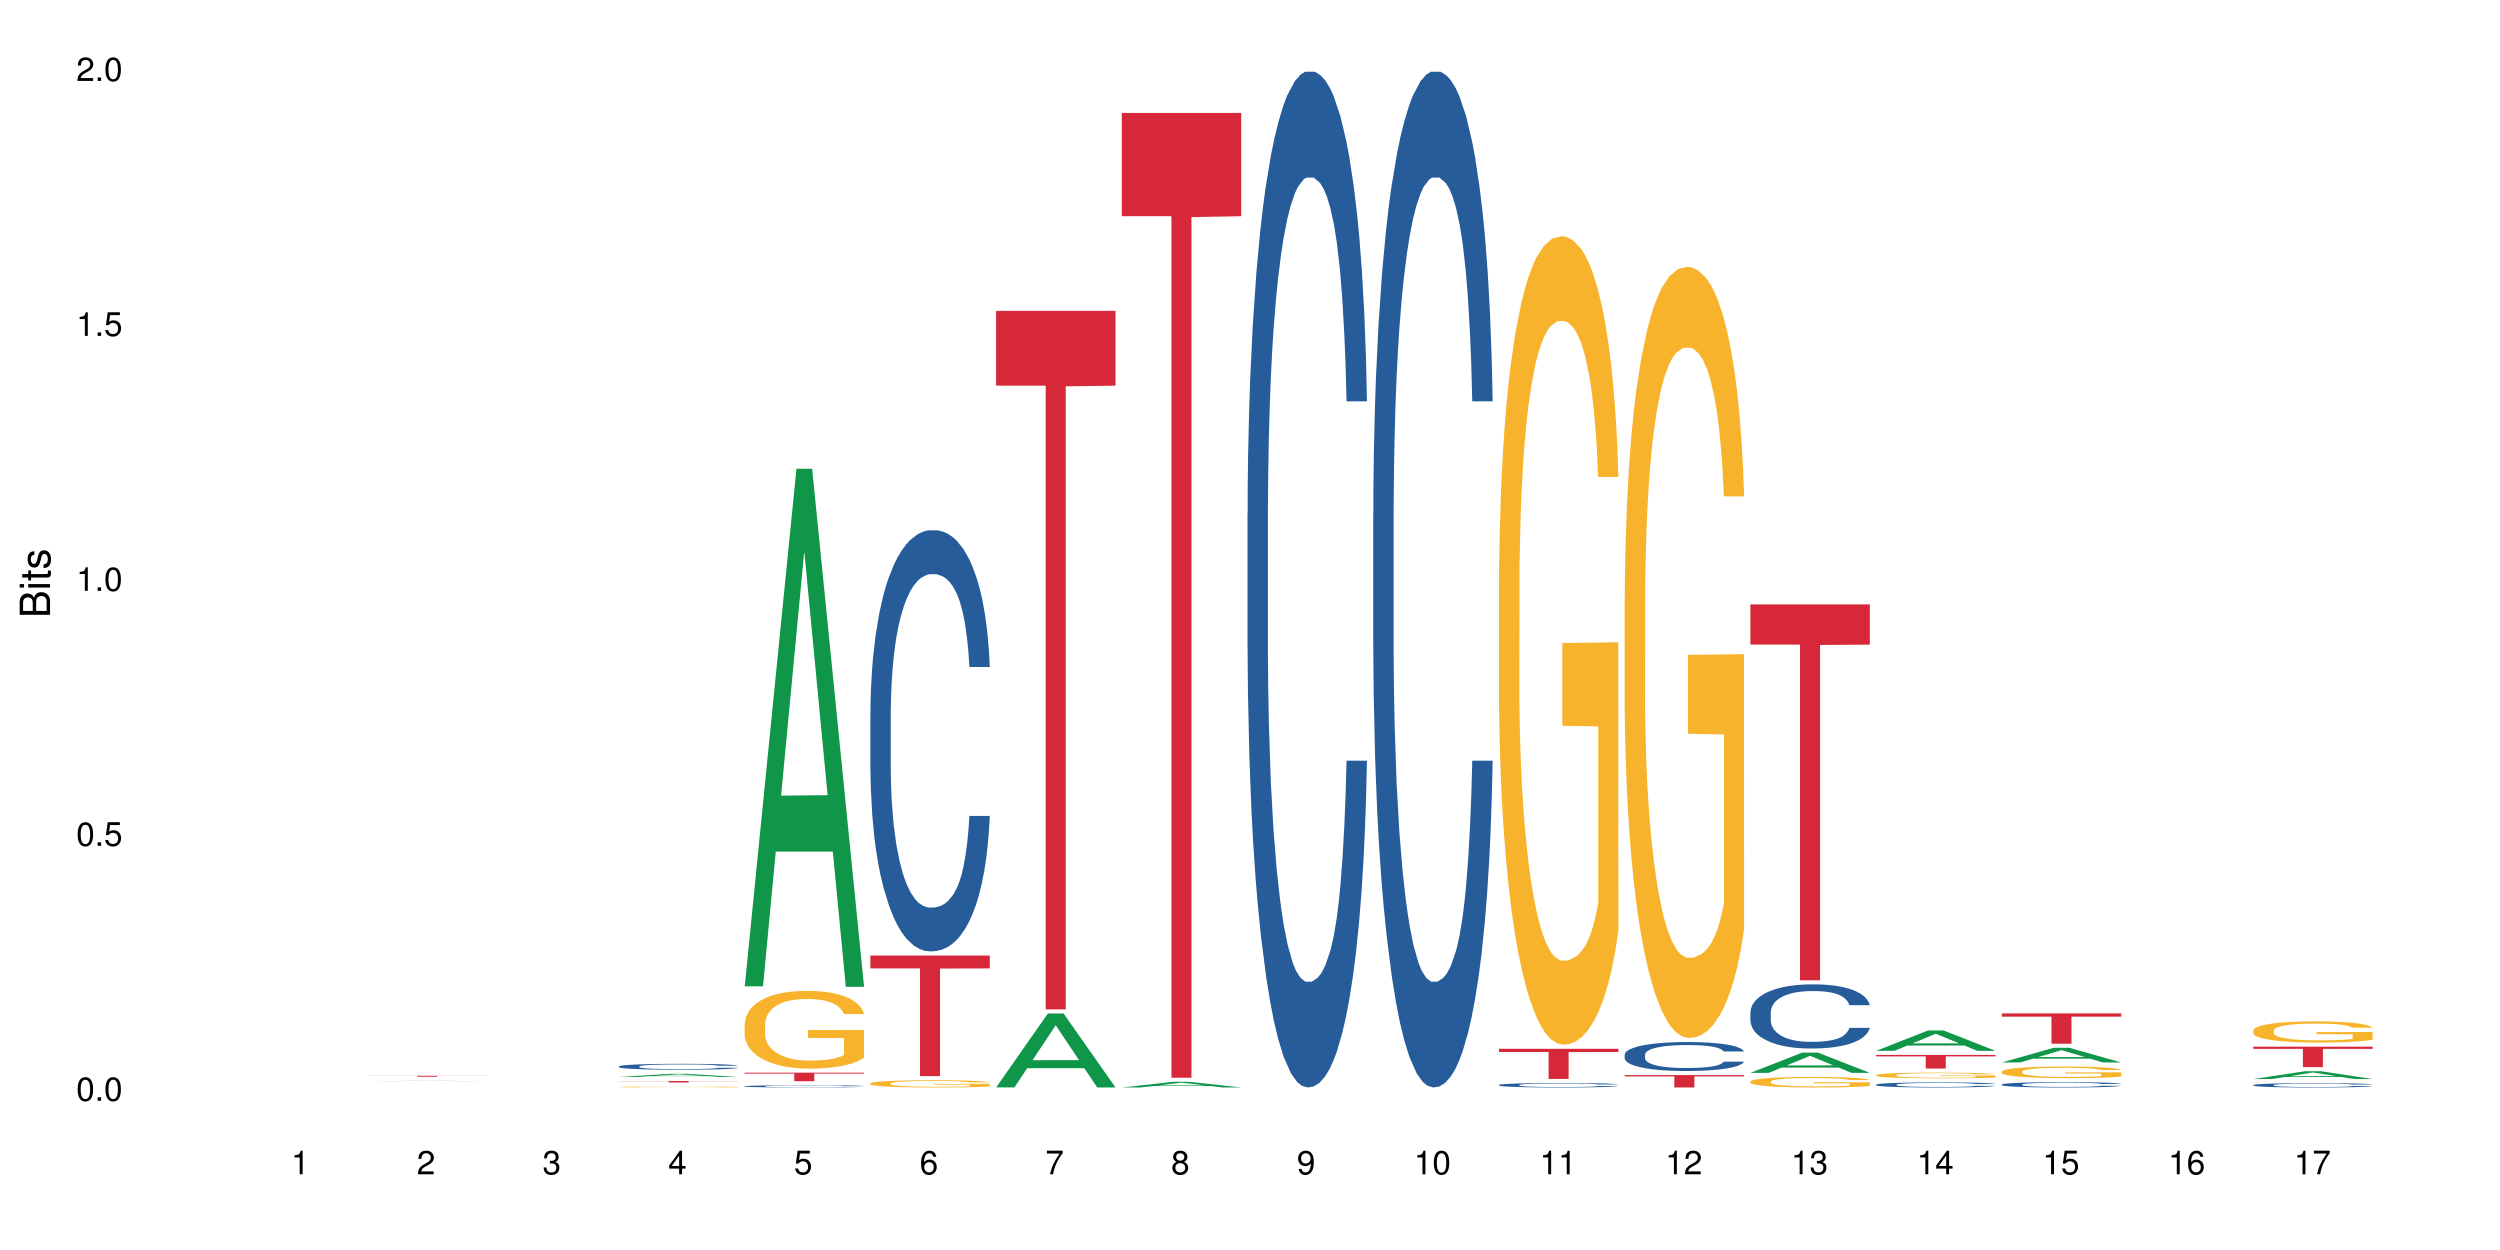 <?xml version="1.0" encoding="UTF-8"?>
<svg xmlns="http://www.w3.org/2000/svg" xmlns:xlink="http://www.w3.org/1999/xlink" width="720pt" height="360pt" viewBox="0 0 720 360" version="1.1">
<defs>
<g>
<symbol overflow="visible" id="glyph0-0">
<path style="stroke:none;" d=""/>
</symbol>
<symbol overflow="visible" id="glyph0-1">
<path style="stroke:none;" d="M 2.641 -6.797 C 2 -6.797 1.422 -6.531 1.078 -6.047 C 0.641 -5.453 0.406 -4.547 0.406 -3.297 C 0.406 -1 1.188 0.219 2.641 0.219 C 4.078 0.219 4.859 -1 4.859 -3.234 C 4.859 -4.562 4.656 -5.438 4.203 -6.047 C 3.844 -6.531 3.281 -6.797 2.641 -6.797 Z M 2.641 -6.047 C 3.547 -6.047 4 -5.125 4 -3.312 C 4 -1.375 3.562 -0.484 2.625 -0.484 C 1.734 -0.484 1.281 -1.422 1.281 -3.281 C 1.281 -5.141 1.734 -6.047 2.641 -6.047 Z M 2.641 -6.047 "/>
</symbol>
<symbol overflow="visible" id="glyph0-2">
<path style="stroke:none;" d="M 1.828 -1 L 0.828 -1 L 0.828 0 L 1.828 0 Z M 1.828 -1 "/>
</symbol>
<symbol overflow="visible" id="glyph0-3">
<path style="stroke:none;" d="M 4.562 -6.797 L 1.062 -6.797 L 0.547 -3.094 L 1.328 -3.094 C 1.719 -3.562 2.047 -3.734 2.578 -3.734 C 3.484 -3.734 4.062 -3.109 4.062 -2.094 C 4.062 -1.125 3.484 -0.531 2.578 -0.531 C 1.828 -0.531 1.375 -0.906 1.188 -1.672 L 0.328 -1.672 C 0.453 -1.109 0.547 -0.844 0.75 -0.594 C 1.125 -0.078 1.828 0.219 2.594 0.219 C 3.969 0.219 4.922 -0.781 4.922 -2.219 C 4.922 -3.562 4.031 -4.484 2.719 -4.484 C 2.25 -4.484 1.859 -4.359 1.469 -4.062 L 1.734 -5.969 L 4.562 -5.969 Z M 4.562 -6.797 "/>
</symbol>
<symbol overflow="visible" id="glyph0-4">
<path style="stroke:none;" d="M 2.484 -4.844 L 2.484 0 L 3.328 0 L 3.328 -6.797 L 2.766 -6.797 C 2.469 -5.75 2.281 -5.609 0.984 -5.453 L 0.984 -4.844 Z M 2.484 -4.844 "/>
</symbol>
<symbol overflow="visible" id="glyph0-5">
<path style="stroke:none;" d="M 4.859 -0.828 L 1.281 -0.828 C 1.359 -1.391 1.672 -1.75 2.5 -2.234 L 3.469 -2.75 C 4.406 -3.266 4.906 -3.969 4.906 -4.812 C 4.906 -5.375 4.672 -5.906 4.266 -6.266 C 3.859 -6.625 3.375 -6.797 2.719 -6.797 C 1.859 -6.797 1.219 -6.5 0.844 -5.922 C 0.609 -5.562 0.5 -5.125 0.484 -4.438 L 1.328 -4.438 C 1.359 -4.906 1.406 -5.188 1.531 -5.406 C 1.75 -5.812 2.188 -6.062 2.703 -6.062 C 3.469 -6.062 4.031 -5.516 4.031 -4.781 C 4.031 -4.25 3.719 -3.797 3.125 -3.438 L 2.234 -2.938 C 0.812 -2.141 0.406 -1.5 0.328 0 L 4.859 0 Z M 4.859 -0.828 "/>
</symbol>
<symbol overflow="visible" id="glyph0-6">
<path style="stroke:none;" d="M 2.125 -3.125 L 2.578 -3.125 C 3.516 -3.125 3.984 -2.703 3.984 -1.891 C 3.984 -1.031 3.469 -0.531 2.578 -0.531 C 1.656 -0.531 1.203 -0.984 1.156 -1.969 L 0.312 -1.969 C 0.344 -1.422 0.438 -1.078 0.609 -0.766 C 0.953 -0.109 1.625 0.219 2.547 0.219 C 3.953 0.219 4.859 -0.609 4.859 -1.906 C 4.859 -2.766 4.516 -3.25 3.703 -3.516 C 4.344 -3.766 4.656 -4.25 4.656 -4.938 C 4.656 -6.109 3.875 -6.797 2.578 -6.797 C 1.203 -6.797 0.484 -6.047 0.453 -4.609 L 1.297 -4.609 C 1.312 -5.016 1.344 -5.25 1.453 -5.453 C 1.641 -5.828 2.062 -6.062 2.594 -6.062 C 3.344 -6.062 3.797 -5.625 3.797 -4.906 C 3.797 -4.422 3.609 -4.141 3.25 -3.984 C 3.016 -3.891 2.719 -3.844 2.125 -3.844 Z M 2.125 -3.125 "/>
</symbol>
<symbol overflow="visible" id="glyph0-7">
<path style="stroke:none;" d="M 3.141 -1.625 L 3.141 0 L 3.984 0 L 3.984 -1.625 L 4.984 -1.625 L 4.984 -2.391 L 3.984 -2.391 L 3.984 -6.797 L 3.359 -6.797 L 0.266 -2.516 L 0.266 -1.625 Z M 3.141 -2.391 L 1 -2.391 L 3.141 -5.359 Z M 3.141 -2.391 "/>
</symbol>
<symbol overflow="visible" id="glyph0-8">
<path style="stroke:none;" d="M 4.781 -5.031 C 4.609 -6.141 3.891 -6.797 2.844 -6.797 C 2.094 -6.797 1.422 -6.438 1.031 -5.828 C 0.609 -5.172 0.406 -4.344 0.406 -3.094 C 0.406 -1.953 0.578 -1.234 0.984 -0.625 C 1.359 -0.078 1.953 0.219 2.703 0.219 C 3.984 0.219 4.922 -0.734 4.922 -2.078 C 4.922 -3.344 4.062 -4.234 2.844 -4.234 C 2.172 -4.234 1.641 -3.969 1.281 -3.469 C 1.281 -5.125 1.828 -6.047 2.797 -6.047 C 3.391 -6.047 3.797 -5.672 3.938 -5.031 Z M 2.734 -3.484 C 3.547 -3.484 4.062 -2.922 4.062 -2 C 4.062 -1.156 3.484 -0.531 2.703 -0.531 C 1.922 -0.531 1.328 -1.188 1.328 -2.047 C 1.328 -2.891 1.906 -3.484 2.734 -3.484 Z M 2.734 -3.484 "/>
</symbol>
<symbol overflow="visible" id="glyph0-9">
<path style="stroke:none;" d="M 4.984 -6.797 L 0.438 -6.797 L 0.438 -5.969 L 4.109 -5.969 C 2.5 -3.656 1.828 -2.234 1.328 0 L 2.219 0 C 2.594 -2.172 3.453 -4.047 4.984 -6.094 Z M 4.984 -6.797 "/>
</symbol>
<symbol overflow="visible" id="glyph0-10">
<path style="stroke:none;" d="M 3.75 -3.578 C 4.453 -4 4.688 -4.344 4.688 -4.984 C 4.688 -6.047 3.844 -6.797 2.641 -6.797 C 1.438 -6.797 0.594 -6.047 0.594 -4.984 C 0.594 -4.359 0.828 -4.016 1.516 -3.578 C 0.734 -3.203 0.359 -2.641 0.359 -1.891 C 0.359 -0.641 1.297 0.219 2.641 0.219 C 3.984 0.219 4.922 -0.641 4.922 -1.875 C 4.922 -2.641 4.531 -3.203 3.75 -3.578 Z M 2.641 -6.047 C 3.359 -6.047 3.812 -5.625 3.812 -4.969 C 3.812 -4.344 3.344 -3.922 2.641 -3.922 C 1.922 -3.922 1.453 -4.344 1.453 -4.984 C 1.453 -5.625 1.922 -6.047 2.641 -6.047 Z M 2.641 -3.203 C 3.484 -3.203 4.062 -2.672 4.062 -1.875 C 4.062 -1.062 3.484 -0.531 2.625 -0.531 C 1.797 -0.531 1.219 -1.078 1.219 -1.875 C 1.219 -2.672 1.797 -3.203 2.641 -3.203 Z M 2.641 -3.203 "/>
</symbol>
<symbol overflow="visible" id="glyph0-11">
<path style="stroke:none;" d="M 0.516 -1.547 C 0.672 -0.438 1.406 0.219 2.438 0.219 C 3.188 0.219 3.859 -0.141 4.266 -0.75 C 4.688 -1.406 4.891 -2.25 4.891 -3.484 C 4.891 -4.625 4.703 -5.359 4.312 -5.953 C 3.938 -6.5 3.344 -6.797 2.594 -6.797 C 1.297 -6.797 0.359 -5.844 0.359 -4.516 C 0.359 -3.25 1.234 -2.344 2.453 -2.344 C 3.094 -2.344 3.562 -2.578 4.016 -3.109 C 4 -1.453 3.469 -0.531 2.5 -0.531 C 1.906 -0.531 1.484 -0.906 1.359 -1.547 Z M 2.578 -6.062 C 3.375 -6.062 3.969 -5.406 3.969 -4.531 C 3.969 -3.688 3.375 -3.094 2.547 -3.094 C 1.734 -3.094 1.234 -3.672 1.234 -4.578 C 1.234 -5.438 1.797 -6.062 2.578 -6.062 Z M 2.578 -6.062 "/>
</symbol>
<symbol overflow="visible" id="glyph1-0">
<path style="stroke:none;" d=""/>
</symbol>
<symbol overflow="visible" id="glyph1-1">
<path style="stroke:none;" d="M 0 -0.953 L 0 -4.891 C 0 -5.719 -0.234 -6.344 -0.734 -6.797 C -1.188 -7.234 -1.812 -7.469 -2.5 -7.469 C -3.547 -7.469 -4.188 -7 -4.625 -5.875 C -4.984 -6.672 -5.641 -7.094 -6.531 -7.094 C -7.156 -7.094 -7.734 -6.859 -8.141 -6.391 C -8.562 -5.938 -8.75 -5.344 -8.75 -4.5 L -8.75 -0.953 Z M -4.984 -2.062 L -7.766 -2.062 L -7.766 -4.219 C -7.766 -4.844 -7.688 -5.203 -7.453 -5.5 C -7.219 -5.812 -6.859 -5.969 -6.375 -5.969 C -5.906 -5.969 -5.531 -5.812 -5.297 -5.5 C -5.062 -5.203 -4.984 -4.844 -4.984 -4.219 Z M -0.984 -2.062 L -4 -2.062 L -4 -4.781 C -4 -5.328 -3.859 -5.688 -3.578 -5.953 C -3.297 -6.219 -2.922 -6.359 -2.484 -6.359 C -2.062 -6.359 -1.688 -6.219 -1.406 -5.953 C -1.109 -5.688 -0.984 -5.328 -0.984 -4.781 Z M -0.984 -2.062 "/>
</symbol>
<symbol overflow="visible" id="glyph1-2">
<path style="stroke:none;" d="M -6.281 -1.797 L -6.281 -0.797 L 0 -0.797 L 0 -1.797 Z M -8.75 -1.797 L -8.75 -0.797 L -7.484 -0.797 L -7.484 -1.797 Z M -8.75 -1.797 "/>
</symbol>
<symbol overflow="visible" id="glyph1-3">
<path style="stroke:none;" d="M -6.281 -3.047 L -6.281 -2.016 L -8.016 -2.016 L -8.016 -1.016 L -6.281 -1.016 L -6.281 -0.172 L -5.469 -0.172 L -5.469 -1.016 L -0.719 -1.016 C -0.078 -1.016 0.281 -1.453 0.281 -2.234 C 0.281 -2.469 0.25 -2.719 0.188 -3.047 L -0.641 -3.047 C -0.609 -2.922 -0.594 -2.766 -0.594 -2.562 C -0.594 -2.141 -0.719 -2.016 -1.156 -2.016 L -5.469 -2.016 L -5.469 -3.047 Z M -6.281 -3.047 "/>
</symbol>
<symbol overflow="visible" id="glyph1-4">
<path style="stroke:none;" d="M -4.531 -5.25 C -5.766 -5.25 -6.469 -4.422 -6.469 -2.969 C -6.469 -1.516 -5.719 -0.562 -4.547 -0.562 C -3.562 -0.562 -3.094 -1.062 -2.734 -2.562 L -2.516 -3.484 C -2.344 -4.188 -2.094 -4.469 -1.625 -4.469 C -1.047 -4.469 -0.641 -3.875 -0.641 -3 C -0.641 -2.453 -0.797 -2 -1.062 -1.75 C -1.25 -1.594 -1.422 -1.531 -1.875 -1.469 L -1.875 -0.406 C -0.422 -0.453 0.281 -1.266 0.281 -2.922 C 0.281 -4.5 -0.5 -5.516 -1.719 -5.516 C -2.656 -5.516 -3.172 -4.984 -3.469 -3.734 L -3.703 -2.766 C -3.891 -1.953 -4.156 -1.609 -4.594 -1.609 C -5.172 -1.609 -5.547 -2.125 -5.547 -2.938 C -5.547 -3.75 -5.203 -4.172 -4.531 -4.203 Z M -4.531 -5.25 "/>
</symbol>
</g>
</defs>
<g id="surface47604">
<rect x="0" y="0" width="720" height="360" style="fill:rgb(100%,100%,100%);fill-opacity:1;stroke:none;"/>
<path style=" stroke:none;fill-rule:nonzero;fill:rgb(6.275%,58.824%,28.235%);fill-opacity:1;" d="M 105.836 311.375 L 105.871 311.375 L 120.758 311.277 L 125.277 311.277 L 140.234 311.375 L 134.977 311.375 L 131.23 311.352 L 114.805 311.352 L 111.129 311.375 L 105.836 311.375 L 116.383 311.34 L 129.723 311.34 L 123.07 311.293 L 122.926 311.293 L 116.348 311.34 L 116.383 311.34 Z M 105.836 311.375 "/>
<path style=" stroke:none;fill-rule:nonzero;fill:rgb(83.922%,15.686%,22.353%);fill-opacity:1;" d="M 105.836 309.82 L 140.234 309.82 L 140.234 309.852 L 125.898 309.852 L 125.898 310.102 L 120.129 310.102 L 120.129 309.852 L 105.836 309.852 Z M 105.836 309.82 "/>
<path style=" stroke:none;fill-rule:nonzero;fill:rgb(6.275%,58.824%,28.235%);fill-opacity:1;" d="M 178.25 310.16 L 178.285 310.156 L 193.172 309.258 L 197.691 309.258 L 212.648 310.16 L 207.391 310.16 L 203.645 309.926 L 187.219 309.926 L 183.543 310.16 L 178.25 310.16 L 188.797 309.828 L 202.137 309.824 L 195.484 309.406 L 195.41 309.402 L 195.34 309.406 L 188.762 309.824 L 188.797 309.828 Z M 178.25 310.16 "/>
<path style=" stroke:none;fill-rule:nonzero;fill:rgb(14.51%,36.078%,60%);fill-opacity:1;" d="M 178.25 307.121 L 178.293 307.121 L 178.293 307.082 L 178.418 307.023 L 178.711 306.949 L 179.004 306.898 L 179.762 306.805 L 180.809 306.719 L 181.898 306.648 L 182.695 306.609 L 183.41 306.578 L 185.047 306.52 L 186.094 306.488 L 187.227 306.465 L 188.609 306.438 L 189.617 306.422 L 191.883 306.398 L 193.562 306.387 L 194.859 306.383 L 197.672 306.383 L 199.348 306.387 L 200.566 306.395 L 201.91 306.406 L 203.039 306.422 L 205.012 306.457 L 206.773 306.5 L 207.57 306.523 L 208.828 306.574 L 209.793 306.621 L 210.465 306.66 L 211.219 306.719 L 211.891 306.789 L 212.395 306.867 L 212.648 306.934 L 206.773 306.934 L 206.48 306.871 L 206.145 306.824 L 205.516 306.758 L 204.887 306.715 L 204.004 306.668 L 203.207 306.641 L 202.117 306.609 L 201.152 306.59 L 200.148 306.578 L 199.184 306.566 L 197.336 306.559 L 195.195 306.559 L 194.398 306.562 L 192.766 306.574 L 191.883 306.586 L 190.625 306.605 L 189.742 306.629 L 188.695 306.656 L 187.98 306.684 L 187.102 306.727 L 186.473 306.762 L 185.758 306.812 L 185.34 306.852 L 184.961 306.895 L 184.625 306.945 L 184.375 307 L 184.207 307.059 L 184.121 307.113 L 184.121 307.355 L 184.207 307.41 L 184.418 307.477 L 184.961 307.57 L 185.758 307.652 L 186.68 307.719 L 187.562 307.766 L 188.066 307.789 L 188.738 307.812 L 189.785 307.844 L 191.297 307.875 L 192.176 307.887 L 193.52 307.898 L 194.902 307.906 L 196.75 307.906 L 198.387 307.898 L 199.477 307.891 L 200.609 307.879 L 202.16 307.852 L 203.125 307.828 L 203.965 307.797 L 204.594 307.77 L 205.012 307.742 L 205.641 307.695 L 206.145 307.641 L 206.523 307.59 L 206.773 307.535 L 212.648 307.535 L 212.395 307.598 L 212.016 307.656 L 211.641 307.703 L 211.055 307.758 L 210.383 307.805 L 209.418 307.859 L 208.621 307.895 L 207.57 307.934 L 206.605 307.965 L 205.559 307.992 L 204.004 308.023 L 203 308.039 L 201.91 308.051 L 200.609 308.062 L 198.973 308.074 L 197.211 308.082 L 195.574 308.082 L 193.812 308.078 L 192.512 308.074 L 190.793 308.059 L 188.652 308.031 L 187.102 308 L 185.883 307.973 L 184.836 307.941 L 183.66 307.898 L 182.152 307.832 L 181.227 307.777 L 180.598 307.734 L 179.887 307.672 L 179.383 307.621 L 178.797 307.531 L 178.375 307.422 L 178.25 307.336 Z M 178.25 307.121 "/>
<path style=" stroke:none;fill-rule:nonzero;fill:rgb(96.863%,70.196%,16.863%);fill-opacity:1;" d="M 178.25 313.047 L 178.293 313.047 L 178.293 313.039 L 178.461 313.031 L 178.879 313.016 L 179.426 313.004 L 180.012 312.992 L 180.391 312.988 L 181.02 312.98 L 181.562 312.977 L 182.949 312.965 L 184.711 312.953 L 185.676 312.949 L 186.766 312.945 L 188.316 312.941 L 189.031 312.941 L 191.211 312.938 L 193.688 312.934 L 199.391 312.934 L 201.742 312.938 L 203.082 312.938 L 204.133 312.941 L 205.223 312.945 L 206.562 312.949 L 207.824 312.953 L 208.828 312.961 L 209.836 312.969 L 210.676 312.977 L 211.387 312.984 L 212.016 312.992 L 212.395 313.004 L 212.648 313.012 L 206.816 313.012 L 206.48 313.004 L 206.102 312.996 L 204.844 312.98 L 204.215 312.977 L 203.039 312.973 L 202.035 312.969 L 200.777 312.965 L 199.559 312.961 L 193.098 312.961 L 191.926 312.965 L 191.086 312.965 L 189.91 312.969 L 189.199 312.973 L 188.777 312.973 L 187.52 312.98 L 186.68 312.988 L 186.219 312.992 L 185.633 313 L 185.215 313.008 L 184.754 313.016 L 184.5 313.023 L 184.164 313.039 L 184.121 313.082 L 184.25 313.094 L 184.5 313.102 L 185.34 313.121 L 185.844 313.125 L 186.723 313.137 L 187.48 313.141 L 188.066 313.148 L 189.199 313.152 L 189.66 313.156 L 190.75 313.16 L 191.883 313.164 L 193.266 313.164 L 194.316 313.168 L 200.648 313.168 L 202.242 313.164 L 203.336 313.164 L 204.047 313.16 L 204.93 313.16 L 205.559 313.156 L 206.145 313.152 L 206.859 313.148 L 206.859 313.094 L 196.496 313.094 L 196.496 313.066 L 212.605 313.066 L 212.648 313.16 L 211.766 313.164 L 210.676 313.172 L 209.625 313.176 L 208.535 313.18 L 206.984 313.184 L 205.727 313.188 L 203.797 313.191 L 202.035 313.195 L 193.059 313.195 L 191.59 313.191 L 190.246 313.191 L 188.906 313.188 L 187.227 313.18 L 186.137 313.176 L 183.871 313.168 L 182.863 313.16 L 182.191 313.156 L 181.523 313.148 L 180.809 313.141 L 180.137 313.133 L 179.633 313.125 L 179.172 313.117 L 178.836 313.109 L 178.5 313.098 L 178.336 313.09 L 178.25 313.082 Z M 178.25 313.047 "/>
<path style=" stroke:none;fill-rule:nonzero;fill:rgb(83.922%,15.686%,22.353%);fill-opacity:1;" d="M 178.25 311.336 L 212.648 311.336 L 212.648 311.379 L 198.312 311.379 L 198.312 311.758 L 192.543 311.758 L 192.543 311.379 L 178.25 311.379 Z M 178.25 311.336 "/>
<path style=" stroke:none;fill-rule:nonzero;fill:rgb(6.275%,58.824%,28.235%);fill-opacity:1;" d="M 214.457 284.066 L 214.492 283.926 L 229.379 134.988 L 233.898 134.988 L 248.855 284.203 L 243.598 284.203 L 239.852 245.254 L 223.422 245.254 L 219.75 284.066 L 214.457 284.066 L 225.004 229.141 L 238.344 229.004 L 231.691 159.367 L 231.617 159.23 L 231.547 159.648 L 224.969 229.004 L 225.004 229.141 Z M 214.457 284.066 "/>
<path style=" stroke:none;fill-rule:nonzero;fill:rgb(14.51%,36.078%,60%);fill-opacity:1;" d="M 214.457 312.836 L 214.5 312.836 L 214.5 312.82 L 214.625 312.801 L 214.918 312.77 L 215.211 312.754 L 215.969 312.719 L 217.016 312.684 L 218.105 312.66 L 218.902 312.645 L 219.617 312.633 L 221.254 312.609 L 222.301 312.598 L 223.434 312.59 L 224.816 312.578 L 225.824 312.574 L 228.09 312.566 L 229.77 312.559 L 233.879 312.559 L 235.555 312.562 L 236.773 312.562 L 238.117 312.57 L 239.246 312.574 L 241.219 312.586 L 242.98 312.602 L 243.777 312.613 L 245.035 312.629 L 246 312.648 L 246.672 312.664 L 247.426 312.684 L 248.098 312.711 L 248.602 312.742 L 248.855 312.766 L 242.98 312.766 L 242.688 312.742 L 242.352 312.723 L 241.723 312.699 L 241.094 312.684 L 240.211 312.668 L 239.414 312.656 L 238.324 312.645 L 237.359 312.637 L 236.352 312.633 L 235.391 312.629 L 233.543 312.625 L 230.605 312.625 L 228.973 312.633 L 228.09 312.637 L 226.832 312.645 L 225.949 312.652 L 224.902 312.664 L 224.188 312.672 L 223.309 312.688 L 222.68 312.699 L 221.965 312.719 L 221.547 312.734 L 221.168 312.75 L 220.832 312.77 L 220.582 312.789 L 220.414 312.812 L 220.328 312.832 L 220.328 312.922 L 220.414 312.945 L 220.625 312.969 L 221.168 313.004 L 221.965 313.035 L 222.887 313.059 L 223.77 313.078 L 224.273 313.086 L 224.945 313.094 L 225.992 313.105 L 227.504 313.117 L 228.383 313.121 L 229.727 313.129 L 234.59 313.129 L 235.684 313.125 L 236.816 313.121 L 238.367 313.109 L 239.332 313.102 L 240.172 313.09 L 240.801 313.078 L 241.219 313.07 L 241.848 313.051 L 242.352 313.031 L 242.73 313.012 L 242.98 312.992 L 248.855 312.992 L 248.602 313.016 L 248.223 313.035 L 247.848 313.055 L 247.258 313.074 L 246.59 313.094 L 245.625 313.113 L 244.828 313.125 L 243.777 313.141 L 242.812 313.152 L 241.766 313.16 L 240.211 313.172 L 239.207 313.18 L 238.117 313.184 L 236.816 313.188 L 235.18 313.191 L 233.418 313.195 L 230.02 313.195 L 228.719 313.191 L 227 313.188 L 224.859 313.176 L 223.309 313.164 L 222.09 313.156 L 221.043 313.145 L 219.867 313.129 L 218.359 313.102 L 217.434 313.082 L 216.805 313.066 L 216.094 313.043 L 215.59 313.023 L 215.004 312.988 L 214.582 312.949 L 214.457 312.918 Z M 214.457 312.836 "/>
<path style=" stroke:none;fill-rule:nonzero;fill:rgb(96.863%,70.196%,16.863%);fill-opacity:1;" d="M 214.457 294.965 L 214.5 294.945 L 214.5 294.535 L 214.668 293.617 L 215.086 292.348 L 215.633 291.309 L 216.219 290.488 L 216.598 290.059 L 217.227 289.445 L 217.77 288.996 L 219.156 288.078 L 220.918 287.219 L 221.883 286.852 L 222.973 286.504 L 224.523 286.117 L 225.238 285.973 L 227.418 285.645 L 229.895 285.441 L 232.621 285.379 L 233.879 285.398 L 235.598 285.48 L 237.949 285.707 L 239.289 285.91 L 240.34 286.117 L 241.43 286.383 L 242.77 286.789 L 244.031 287.281 L 245.035 287.77 L 246.043 288.383 L 246.883 289.039 L 247.594 289.754 L 248.223 290.613 L 248.602 291.328 L 248.855 292.043 L 243.023 292.043 L 242.688 291.328 L 242.309 290.777 L 241.68 290.102 L 241.051 289.609 L 240.422 289.223 L 239.246 288.691 L 238.242 288.363 L 236.984 288.078 L 235.766 287.895 L 234.383 287.77 L 233.543 287.73 L 231.32 287.73 L 229.305 287.875 L 228.133 288.035 L 227.293 288.199 L 226.117 288.508 L 225.406 288.754 L 224.984 288.914 L 223.727 289.551 L 222.887 290.121 L 222.426 290.512 L 221.84 291.125 L 221.422 291.676 L 220.957 292.492 L 220.707 293.105 L 220.371 294.496 L 220.328 298.176 L 220.457 298.949 L 220.707 299.789 L 221.043 300.523 L 221.547 301.301 L 222.051 301.895 L 222.93 302.691 L 223.684 303.223 L 224.273 303.57 L 225.406 304.121 L 225.867 304.305 L 226.957 304.672 L 228.09 304.961 L 229.473 305.207 L 230.523 305.328 L 232.199 305.43 L 234.34 305.43 L 236.855 305.309 L 238.449 305.145 L 239.543 304.98 L 240.254 304.836 L 241.137 304.613 L 241.766 304.406 L 242.352 304.184 L 243.066 303.836 L 243.066 298.949 L 232.703 298.93 L 232.703 296.641 L 248.812 296.621 L 248.855 304.613 L 247.973 305.164 L 246.883 305.695 L 245.832 306.105 L 244.742 306.453 L 243.191 306.84 L 241.934 307.086 L 240.004 307.371 L 238.242 307.555 L 236.395 307.68 L 234.758 307.738 L 232.828 307.762 L 231.109 307.719 L 229.266 307.598 L 227.797 307.434 L 226.453 307.23 L 225.113 306.965 L 223.434 306.535 L 222.344 306.188 L 221.211 305.758 L 220.078 305.246 L 219.07 304.695 L 218.398 304.266 L 217.73 303.773 L 217.016 303.16 L 216.344 302.465 L 215.84 301.832 L 215.379 301.117 L 215.043 300.441 L 214.707 299.523 L 214.539 298.789 L 214.457 298.152 Z M 214.457 294.965 "/>
<path style=" stroke:none;fill-rule:nonzero;fill:rgb(83.922%,15.686%,22.353%);fill-opacity:1;" d="M 214.457 308.934 L 248.855 308.934 L 248.855 309.195 L 234.52 309.199 L 234.52 311.383 L 228.75 311.383 L 228.75 309.203 L 228.668 309.195 L 214.457 309.195 Z M 214.457 308.934 "/>
<path style=" stroke:none;fill-rule:nonzero;fill:rgb(14.51%,36.078%,60%);fill-opacity:1;" d="M 250.664 205.504 L 250.707 205.395 L 250.707 202.734 L 250.832 198.52 L 251.125 193.199 L 251.418 189.543 L 252.176 183 L 253.223 176.684 L 254.312 171.805 L 255.109 168.922 L 255.824 166.707 L 257.461 162.605 L 258.508 160.5 L 259.641 158.613 L 261.023 156.73 L 262.031 155.621 L 264.297 153.848 L 265.977 153.07 L 267.273 152.738 L 270.086 152.738 L 271.762 153.184 L 272.98 153.734 L 274.32 154.625 L 275.453 155.621 L 277.426 158.059 L 279.188 161.164 L 279.984 162.938 L 281.242 166.375 L 282.207 169.699 L 282.879 172.582 L 283.633 176.684 L 284.305 181.672 L 284.809 187.324 L 285.062 192.09 L 279.188 192.09 L 278.895 187.656 L 278.559 184.223 L 277.93 179.676 L 277.301 176.461 L 276.418 173.246 L 275.621 171.141 L 274.531 169.035 L 273.566 167.703 L 272.559 166.707 L 271.594 166.039 L 269.75 165.375 L 267.609 165.375 L 266.812 165.598 L 265.18 166.484 L 264.297 167.262 L 263.039 168.812 L 262.156 170.254 L 261.109 172.469 L 260.395 174.355 L 259.516 177.238 L 258.887 179.785 L 258.172 183.445 L 257.754 186.215 L 257.375 189.32 L 257.039 192.977 L 256.789 196.859 L 256.621 200.961 L 256.535 204.949 L 256.535 222.133 L 256.621 226.125 L 256.832 230.781 L 257.375 237.543 L 258.172 243.418 L 259.094 248.074 L 259.977 251.398 L 260.48 252.949 L 261.152 254.723 L 262.199 256.941 L 263.711 259.156 L 264.59 260.043 L 265.934 260.93 L 267.316 261.375 L 269.164 261.375 L 270.797 260.93 L 271.891 260.379 L 273.023 259.492 L 274.574 257.605 L 275.539 255.832 L 276.379 253.727 L 277.008 251.621 L 277.426 249.848 L 278.055 246.41 L 278.559 242.641 L 278.938 238.762 L 279.188 234.992 L 285.062 234.992 L 284.809 239.426 L 284.43 243.75 L 284.055 246.965 L 283.465 250.844 L 282.797 254.281 L 281.832 258.16 L 281.035 260.711 L 279.984 263.48 L 279.02 265.586 L 277.973 267.473 L 276.418 269.688 L 275.414 270.797 L 274.32 271.797 L 273.023 272.684 L 271.387 273.457 L 269.625 273.902 L 267.988 274.012 L 266.227 273.789 L 264.926 273.348 L 263.207 272.348 L 261.066 270.355 L 259.516 268.246 L 258.297 266.141 L 257.25 263.926 L 256.074 260.93 L 254.566 256.055 L 253.641 252.285 L 253.012 249.18 L 252.301 244.859 L 251.797 240.977 L 251.211 234.77 L 250.789 226.898 L 250.664 220.801 Z M 250.664 205.504 "/>
<path style=" stroke:none;fill-rule:nonzero;fill:rgb(96.863%,70.196%,16.863%);fill-opacity:1;" d="M 250.664 312 L 250.707 312 L 250.707 311.961 L 250.875 311.875 L 251.293 311.758 L 251.84 311.66 L 252.426 311.582 L 252.805 311.543 L 253.434 311.484 L 253.977 311.441 L 255.363 311.355 L 257.125 311.277 L 258.09 311.242 L 259.18 311.211 L 260.73 311.176 L 261.445 311.16 L 263.625 311.129 L 266.102 311.109 L 268.828 311.105 L 270.086 311.105 L 271.805 311.113 L 274.156 311.137 L 275.496 311.156 L 276.547 311.176 L 277.637 311.199 L 278.977 311.238 L 280.238 311.281 L 281.242 311.328 L 282.25 311.387 L 283.09 311.445 L 283.801 311.516 L 284.43 311.594 L 284.809 311.66 L 285.062 311.727 L 279.23 311.727 L 278.895 311.66 L 278.516 311.609 L 277.887 311.547 L 277.258 311.5 L 276.629 311.465 L 275.453 311.414 L 274.449 311.383 L 273.191 311.355 L 271.973 311.34 L 270.59 311.328 L 269.75 311.324 L 267.527 311.324 L 265.512 311.34 L 264.34 311.355 L 263.5 311.367 L 262.324 311.398 L 261.613 311.422 L 261.191 311.438 L 259.934 311.496 L 259.094 311.547 L 258.633 311.586 L 258.047 311.641 L 257.629 311.695 L 257.164 311.77 L 256.914 311.828 L 256.578 311.957 L 256.535 312.301 L 256.664 312.371 L 256.914 312.453 L 257.25 312.52 L 257.754 312.594 L 258.258 312.648 L 259.137 312.723 L 259.891 312.773 L 260.48 312.805 L 261.613 312.855 L 262.074 312.875 L 263.164 312.906 L 264.297 312.934 L 265.68 312.957 L 266.73 312.969 L 268.406 312.977 L 270.547 312.977 L 273.062 312.965 L 274.656 312.953 L 275.75 312.938 L 276.461 312.922 L 277.344 312.902 L 277.973 312.883 L 278.559 312.863 L 279.273 312.828 L 279.273 312.371 L 268.91 312.371 L 268.91 312.156 L 285.02 312.156 L 285.062 312.902 L 284.18 312.953 L 283.09 313.004 L 282.039 313.043 L 280.949 313.074 L 279.398 313.109 L 278.141 313.133 L 276.211 313.16 L 274.449 313.176 L 272.602 313.188 L 270.965 313.195 L 269.035 313.195 L 267.316 313.191 L 265.473 313.18 L 264.004 313.164 L 262.66 313.145 L 261.32 313.121 L 259.641 313.082 L 258.551 313.047 L 257.418 313.008 L 256.285 312.961 L 255.277 312.91 L 254.605 312.871 L 253.938 312.824 L 253.223 312.766 L 252.551 312.703 L 252.047 312.641 L 251.586 312.574 L 251.25 312.512 L 250.914 312.426 L 250.746 312.359 L 250.664 312.297 Z M 250.664 312 "/>
<path style=" stroke:none;fill-rule:nonzero;fill:rgb(83.922%,15.686%,22.353%);fill-opacity:1;" d="M 250.664 275.188 L 285.062 275.188 L 285.062 278.906 L 270.727 278.938 L 270.727 309.93 L 264.957 309.93 L 264.957 278.973 L 264.875 278.906 L 250.664 278.906 Z M 250.664 275.188 "/>
<path style=" stroke:none;fill-rule:nonzero;fill:rgb(6.275%,58.824%,28.235%);fill-opacity:1;" d="M 286.871 313.176 L 286.906 313.156 L 301.789 291.887 L 306.312 291.887 L 321.27 313.195 L 316.012 313.195 L 312.266 307.633 L 295.836 307.633 L 292.164 313.176 L 286.871 313.176 L 297.418 305.332 L 310.758 305.312 L 304.105 295.367 L 304.031 295.348 L 303.961 295.41 L 297.383 305.312 L 297.418 305.332 Z M 286.871 313.176 "/>
<path style=" stroke:none;fill-rule:nonzero;fill:rgb(83.922%,15.686%,22.353%);fill-opacity:1;" d="M 286.871 89.535 L 321.27 89.535 L 321.27 111.07 L 306.934 111.262 L 306.934 290.711 L 301.164 290.711 L 301.164 111.449 L 301.082 111.07 L 286.871 111.07 Z M 286.871 89.535 "/>
<path style=" stroke:none;fill-rule:nonzero;fill:rgb(6.275%,58.824%,28.235%);fill-opacity:1;" d="M 323.078 313.195 L 323.113 313.191 L 337.996 311.551 L 342.52 311.551 L 357.473 313.195 L 352.219 313.195 L 348.473 312.766 L 332.043 312.766 L 328.371 313.195 L 323.078 313.195 L 333.625 312.59 L 346.965 312.586 L 340.312 311.82 L 340.238 311.82 L 340.164 311.824 L 333.59 312.586 L 333.625 312.59 Z M 323.078 313.195 "/>
<path style=" stroke:none;fill-rule:nonzero;fill:rgb(83.922%,15.686%,22.353%);fill-opacity:1;" d="M 323.078 32.527 L 357.473 32.527 L 357.473 62.27 L 343.141 62.531 L 343.141 310.379 L 337.371 310.379 L 337.371 62.793 L 337.289 62.27 L 323.078 62.27 Z M 323.078 32.527 "/>
<path style=" stroke:none;fill-rule:nonzero;fill:rgb(14.51%,36.078%,60%);fill-opacity:1;" d="M 359.285 147.945 L 359.328 147.676 L 359.328 141.258 L 359.453 131.098 L 359.746 118.262 L 360.039 109.438 L 360.797 93.664 L 361.844 78.422 L 362.934 66.656 L 363.73 59.703 L 364.445 54.355 L 366.082 44.461 L 367.129 39.379 L 368.262 34.836 L 369.645 30.289 L 370.652 27.617 L 372.918 23.336 L 374.594 21.465 L 375.895 20.664 L 378.707 20.664 L 380.383 21.734 L 381.602 23.07 L 382.941 25.207 L 384.074 27.617 L 386.047 33.5 L 387.809 40.984 L 388.605 45.262 L 389.863 53.555 L 390.828 61.574 L 391.5 68.527 L 392.254 78.422 L 392.926 90.453 L 393.43 104.09 L 393.68 115.59 L 387.809 115.59 L 387.516 104.895 L 387.18 96.605 L 386.551 85.641 L 385.922 77.887 L 385.039 70.133 L 384.242 65.051 L 383.152 59.969 L 382.188 56.762 L 381.18 54.355 L 380.215 52.75 L 378.371 51.145 L 376.23 51.145 L 375.434 51.68 L 373.797 53.82 L 372.918 55.691 L 371.66 59.438 L 370.777 62.91 L 369.73 68.258 L 369.016 72.805 L 368.137 79.758 L 367.508 85.906 L 366.793 94.73 L 366.375 101.418 L 365.996 108.902 L 365.66 117.727 L 365.41 127.086 L 365.242 136.98 L 365.156 146.605 L 365.156 188.055 L 365.242 197.68 L 365.449 208.91 L 365.996 225.223 L 366.793 239.395 L 367.715 250.625 L 368.598 258.648 L 369.102 262.391 L 369.773 266.668 L 370.82 272.016 L 372.332 277.363 L 373.211 279.504 L 374.555 281.645 L 375.938 282.711 L 377.785 282.711 L 379.418 281.645 L 380.512 280.305 L 381.645 278.168 L 383.195 273.621 L 384.16 269.344 L 385 264.262 L 385.629 259.18 L 386.047 254.902 L 386.676 246.613 L 387.18 237.523 L 387.559 228.164 L 387.809 219.07 L 393.68 219.07 L 393.43 229.77 L 393.051 240.195 L 392.676 247.949 L 392.086 257.309 L 391.418 265.598 L 390.453 274.957 L 389.656 281.109 L 388.605 287.793 L 387.641 292.875 L 386.594 297.418 L 385.039 302.766 L 384.035 305.441 L 382.941 307.848 L 381.645 309.988 L 380.008 311.859 L 378.246 312.93 L 376.609 313.195 L 374.848 312.66 L 373.547 311.59 L 371.828 309.184 L 369.688 304.371 L 368.137 299.293 L 366.918 294.211 L 365.871 288.863 L 364.695 281.645 L 363.188 269.879 L 362.262 260.785 L 361.633 253.297 L 360.922 242.871 L 360.418 233.512 L 359.832 218.539 L 359.41 199.551 L 359.285 184.844 Z M 359.285 147.945 "/>
<path style=" stroke:none;fill-rule:nonzero;fill:rgb(14.51%,36.078%,60%);fill-opacity:1;" d="M 395.492 147.945 L 395.535 147.676 L 395.535 141.258 L 395.66 131.098 L 395.953 118.262 L 396.246 109.438 L 397 93.664 L 398.051 78.422 L 399.141 66.656 L 399.938 59.703 L 400.652 54.355 L 402.289 44.461 L 403.336 39.379 L 404.469 34.836 L 405.852 30.289 L 406.859 27.617 L 409.125 23.336 L 410.801 21.465 L 412.102 20.664 L 414.914 20.664 L 416.59 21.734 L 417.809 23.07 L 419.148 25.207 L 420.281 27.617 L 422.254 33.5 L 424.016 40.984 L 424.812 45.262 L 426.07 53.555 L 427.035 61.574 L 427.707 68.527 L 428.461 78.422 L 429.133 90.453 L 429.637 104.09 L 429.887 115.59 L 424.016 115.59 L 423.723 104.895 L 423.387 96.605 L 422.758 85.641 L 422.129 77.887 L 421.246 70.133 L 420.449 65.051 L 419.359 59.969 L 418.395 56.762 L 417.387 54.355 L 416.422 52.75 L 414.578 51.145 L 412.438 51.145 L 411.641 51.68 L 410.004 53.82 L 409.125 55.691 L 407.867 59.438 L 406.984 62.91 L 405.938 68.258 L 405.223 72.805 L 404.344 79.758 L 403.715 85.906 L 403 94.73 L 402.582 101.418 L 402.203 108.902 L 401.867 117.727 L 401.617 127.086 L 401.449 136.98 L 401.363 146.605 L 401.363 188.055 L 401.449 197.68 L 401.656 208.91 L 402.203 225.223 L 403 239.395 L 403.922 250.625 L 404.805 258.648 L 405.309 262.391 L 405.98 266.668 L 407.027 272.016 L 408.539 277.363 L 409.418 279.504 L 410.762 281.645 L 412.145 282.711 L 413.992 282.711 L 415.625 281.645 L 416.719 280.305 L 417.852 278.168 L 419.402 273.621 L 420.367 269.344 L 421.207 264.262 L 421.836 259.18 L 422.254 254.902 L 422.883 246.613 L 423.387 237.523 L 423.766 228.164 L 424.016 219.07 L 429.887 219.07 L 429.637 229.77 L 429.258 240.195 L 428.883 247.949 L 428.293 257.309 L 427.625 265.598 L 426.66 274.957 L 425.863 281.109 L 424.812 287.793 L 423.848 292.875 L 422.801 297.418 L 421.246 302.766 L 420.242 305.441 L 419.148 307.848 L 417.852 309.988 L 416.215 311.859 L 414.453 312.93 L 412.816 313.195 L 411.055 312.66 L 409.754 311.59 L 408.035 309.184 L 405.895 304.371 L 404.344 299.293 L 403.125 294.211 L 402.078 288.863 L 400.902 281.645 L 399.395 269.879 L 398.469 260.785 L 397.84 253.297 L 397.129 242.871 L 396.625 233.512 L 396.039 218.539 L 395.617 199.551 L 395.492 184.844 Z M 395.492 147.945 "/>
<path style=" stroke:none;fill-rule:nonzero;fill:rgb(14.51%,36.078%,60%);fill-opacity:1;" d="M 431.699 312.469 L 431.742 312.465 L 431.742 312.438 L 431.867 312.395 L 432.16 312.336 L 432.453 312.297 L 433.207 312.23 L 434.258 312.16 L 435.348 312.109 L 436.145 312.078 L 436.859 312.055 L 438.496 312.012 L 439.543 311.988 L 440.676 311.969 L 442.059 311.949 L 443.066 311.938 L 445.332 311.918 L 447.008 311.91 L 448.309 311.906 L 451.121 311.906 L 452.797 311.91 L 454.016 311.918 L 455.355 311.926 L 456.488 311.938 L 458.461 311.965 L 460.223 311.996 L 461.02 312.016 L 462.277 312.051 L 463.242 312.086 L 463.914 312.117 L 464.668 312.16 L 465.34 312.215 L 465.844 312.273 L 466.094 312.324 L 460.223 312.324 L 459.93 312.277 L 459.594 312.242 L 458.965 312.195 L 458.336 312.16 L 457.453 312.125 L 456.656 312.102 L 455.566 312.082 L 454.602 312.066 L 453.594 312.055 L 452.629 312.047 L 450.785 312.043 L 447.848 312.043 L 446.211 312.055 L 445.332 312.062 L 444.074 312.078 L 443.191 312.094 L 442.145 312.117 L 441.43 312.137 L 440.551 312.168 L 439.922 312.195 L 439.207 312.234 L 438.789 312.262 L 438.41 312.297 L 438.074 312.336 L 437.824 312.375 L 437.656 312.418 L 437.57 312.461 L 437.57 312.645 L 437.656 312.688 L 437.863 312.738 L 438.41 312.809 L 439.207 312.871 L 440.129 312.922 L 441.012 312.957 L 441.516 312.973 L 442.184 312.992 L 443.234 313.016 L 444.746 313.039 L 445.625 313.047 L 446.969 313.059 L 448.352 313.062 L 450.199 313.062 L 451.832 313.059 L 452.926 313.051 L 454.055 313.043 L 455.609 313.023 L 456.574 313.004 L 457.414 312.98 L 458.043 312.957 L 458.461 312.938 L 459.09 312.902 L 459.594 312.863 L 459.973 312.82 L 460.223 312.781 L 466.094 312.781 L 465.844 312.828 L 465.465 312.875 L 465.09 312.91 L 464.5 312.949 L 463.832 312.984 L 462.867 313.027 L 462.07 313.055 L 461.02 313.082 L 460.055 313.105 L 459.008 313.125 L 457.453 313.148 L 456.449 313.16 L 455.355 313.172 L 454.055 313.184 L 452.422 313.191 L 450.66 313.195 L 447.262 313.195 L 445.961 313.188 L 444.242 313.18 L 442.102 313.156 L 440.551 313.133 L 439.332 313.113 L 438.285 313.09 L 437.109 313.059 L 435.602 313.004 L 434.676 312.965 L 434.047 312.934 L 433.336 312.887 L 432.832 312.844 L 432.242 312.777 L 431.824 312.695 L 431.699 312.629 Z M 431.699 312.469 "/>
<path style=" stroke:none;fill-rule:nonzero;fill:rgb(96.863%,70.196%,16.863%);fill-opacity:1;" d="M 431.699 167.758 L 431.742 167.543 L 431.742 163.293 L 431.91 153.723 L 432.328 140.539 L 432.875 129.691 L 433.461 121.188 L 433.84 116.719 L 434.469 110.34 L 435.012 105.66 L 436.398 96.094 L 438.16 87.16 L 439.125 83.332 L 440.215 79.719 L 441.766 75.68 L 442.48 74.188 L 444.66 70.785 L 447.137 68.66 L 449.863 68.023 L 451.121 68.234 L 452.84 69.086 L 455.188 71.426 L 456.531 73.551 L 457.582 75.68 L 458.672 78.441 L 460.012 82.695 L 461.27 87.801 L 462.277 92.902 L 463.285 99.281 L 464.125 106.086 L 464.836 113.531 L 465.465 122.461 L 465.844 129.906 L 466.094 137.348 L 460.266 137.348 L 459.93 129.906 L 459.551 124.164 L 458.922 117.145 L 458.293 112.043 L 457.664 108 L 456.488 102.473 L 455.484 99.07 L 454.223 96.094 L 453.008 94.18 L 451.625 92.902 L 450.785 92.477 L 448.562 92.477 L 446.547 93.965 L 445.375 95.668 L 444.535 97.367 L 443.359 100.559 L 442.648 103.109 L 442.227 104.812 L 440.969 111.402 L 440.129 117.359 L 439.668 121.398 L 439.082 127.777 L 438.66 133.52 L 438.199 142.027 L 437.949 148.406 L 437.613 162.867 L 437.57 201.145 L 437.695 209.223 L 437.949 217.945 L 438.285 225.598 L 438.789 233.68 L 439.293 239.848 L 440.172 248.141 L 440.926 253.668 L 441.516 257.285 L 442.648 263.027 L 443.109 264.941 L 444.199 268.77 L 445.332 271.746 L 446.715 274.297 L 447.766 275.574 L 449.441 276.637 L 451.582 276.637 L 454.098 275.359 L 455.691 273.66 L 456.781 271.957 L 457.496 270.469 L 458.379 268.129 L 459.008 266.004 L 459.594 263.664 L 460.309 260.051 L 460.309 209.223 L 449.945 209.012 L 449.945 185.195 L 466.055 184.98 L 466.094 268.129 L 465.215 273.871 L 464.125 279.398 L 463.074 283.652 L 461.984 287.27 L 460.434 291.309 L 459.176 293.859 L 457.246 296.84 L 455.484 298.75 L 453.637 300.027 L 452 300.664 L 450.07 300.879 L 448.352 300.453 L 446.508 299.176 L 445.039 297.477 L 443.695 295.348 L 442.352 292.586 L 440.676 288.121 L 439.586 284.504 L 438.453 280.039 L 437.32 274.723 L 436.312 268.98 L 435.641 264.516 L 434.969 259.41 L 434.258 253.031 L 433.586 245.801 L 433.082 239.207 L 432.621 231.766 L 432.285 224.75 L 431.949 215.18 L 431.781 207.523 L 431.699 200.93 Z M 431.699 167.758 "/>
<path style=" stroke:none;fill-rule:nonzero;fill:rgb(83.922%,15.686%,22.353%);fill-opacity:1;" d="M 431.699 302.055 L 466.094 302.055 L 466.094 302.98 L 451.762 302.992 L 451.762 310.73 L 445.992 310.73 L 445.992 303 L 445.91 302.98 L 431.699 302.98 Z M 431.699 302.055 "/>
<path style=" stroke:none;fill-rule:nonzero;fill:rgb(14.51%,36.078%,60%);fill-opacity:1;" d="M 467.906 303.742 L 467.949 303.734 L 467.949 303.551 L 468.074 303.262 L 468.367 302.898 L 468.66 302.645 L 469.414 302.195 L 470.465 301.762 L 471.555 301.43 L 472.352 301.23 L 473.066 301.078 L 474.699 300.797 L 475.75 300.652 L 476.883 300.523 L 478.266 300.395 L 479.273 300.316 L 481.539 300.195 L 483.215 300.141 L 484.516 300.117 L 487.328 300.117 L 489.004 300.148 L 490.223 300.188 L 491.562 300.25 L 492.695 300.316 L 494.668 300.484 L 496.43 300.699 L 497.227 300.82 L 498.484 301.055 L 499.449 301.285 L 500.121 301.48 L 500.875 301.762 L 501.547 302.105 L 502.051 302.492 L 502.301 302.82 L 496.43 302.82 L 496.137 302.516 L 495.801 302.281 L 495.172 301.969 L 494.543 301.746 L 493.66 301.527 L 492.863 301.383 L 491.773 301.238 L 490.809 301.145 L 489.801 301.078 L 488.836 301.031 L 486.992 300.988 L 484.852 300.988 L 484.055 301 L 482.418 301.062 L 481.539 301.117 L 480.281 301.223 L 479.398 301.32 L 478.352 301.473 L 477.637 301.602 L 476.758 301.801 L 476.129 301.977 L 475.414 302.227 L 474.996 302.418 L 474.617 302.629 L 474.281 302.883 L 474.031 303.148 L 473.863 303.43 L 473.777 303.703 L 473.777 304.883 L 473.863 305.156 L 474.07 305.477 L 474.617 305.941 L 475.414 306.344 L 476.336 306.664 L 477.219 306.895 L 477.723 307 L 478.391 307.121 L 479.441 307.273 L 480.953 307.426 L 481.832 307.484 L 483.176 307.547 L 484.559 307.578 L 486.406 307.578 L 488.039 307.547 L 489.133 307.508 L 490.262 307.449 L 491.816 307.32 L 492.781 307.195 L 493.621 307.051 L 494.25 306.906 L 494.668 306.785 L 495.297 306.551 L 495.801 306.293 L 496.18 306.023 L 496.43 305.766 L 502.301 305.766 L 502.051 306.07 L 501.672 306.367 L 501.297 306.59 L 500.707 306.855 L 500.039 307.09 L 499.074 307.355 L 498.277 307.531 L 497.227 307.723 L 496.262 307.867 L 495.215 307.996 L 493.66 308.148 L 492.656 308.223 L 491.562 308.293 L 490.262 308.355 L 488.629 308.406 L 486.867 308.438 L 485.23 308.445 L 483.469 308.43 L 482.168 308.398 L 480.449 308.332 L 478.309 308.195 L 476.758 308.051 L 475.539 307.906 L 474.492 307.754 L 473.316 307.547 L 471.809 307.211 L 470.883 306.953 L 470.254 306.742 L 469.543 306.445 L 469.039 306.176 L 468.449 305.75 L 468.031 305.211 L 467.906 304.793 Z M 467.906 303.742 "/>
<path style=" stroke:none;fill-rule:nonzero;fill:rgb(96.863%,70.196%,16.863%);fill-opacity:1;" d="M 467.906 171.969 L 467.949 171.766 L 467.949 167.711 L 468.117 158.582 L 468.535 146.008 L 469.082 135.664 L 469.668 127.551 L 470.047 123.289 L 470.676 117.203 L 471.219 112.742 L 472.605 103.613 L 474.367 95.098 L 475.332 91.445 L 476.422 87.996 L 477.973 84.145 L 478.688 82.723 L 480.867 79.477 L 483.344 77.449 L 486.07 76.84 L 487.328 77.043 L 489.047 77.855 L 491.395 80.086 L 492.738 82.113 L 493.785 84.145 L 494.879 86.781 L 496.219 90.836 L 497.477 95.703 L 498.484 100.574 L 499.492 106.656 L 500.332 113.148 L 501.043 120.246 L 501.672 128.766 L 502.051 135.867 L 502.301 142.965 L 496.473 142.965 L 496.137 135.867 L 495.758 130.391 L 495.129 123.695 L 494.5 118.828 L 493.871 114.973 L 492.695 109.699 L 491.691 106.453 L 490.43 103.613 L 489.215 101.789 L 487.832 100.574 L 486.992 100.168 L 484.77 100.168 L 482.754 101.586 L 481.582 103.211 L 480.742 104.832 L 479.566 107.875 L 478.855 110.309 L 478.434 111.93 L 477.176 118.219 L 476.336 123.898 L 475.875 127.754 L 475.289 133.836 L 474.867 139.312 L 474.406 147.426 L 474.156 153.512 L 473.82 167.305 L 473.777 203.816 L 473.902 211.523 L 474.156 219.84 L 474.492 227.141 L 474.996 234.848 L 475.5 240.73 L 476.379 248.641 L 477.133 253.914 L 477.723 257.363 L 478.855 262.84 L 479.316 264.664 L 480.406 268.316 L 481.539 271.156 L 482.922 273.59 L 483.973 274.809 L 485.648 275.82 L 487.789 275.82 L 490.305 274.605 L 491.898 272.98 L 492.988 271.359 L 493.703 269.938 L 494.586 267.707 L 495.215 265.68 L 495.801 263.449 L 496.512 260 L 496.512 211.523 L 486.152 211.32 L 486.152 188.602 L 502.262 188.398 L 502.301 267.707 L 501.422 273.184 L 500.332 278.457 L 499.281 282.516 L 498.191 285.961 L 496.641 289.816 L 495.383 292.25 L 493.453 295.09 L 491.691 296.914 L 489.844 298.133 L 488.207 298.742 L 486.277 298.945 L 484.559 298.539 L 482.715 297.32 L 481.246 295.699 L 479.902 293.672 L 478.559 291.035 L 476.883 286.773 L 475.793 283.324 L 474.66 279.066 L 473.527 273.996 L 472.52 268.52 L 471.848 264.258 L 471.176 259.391 L 470.465 253.305 L 469.793 246.41 L 469.289 240.121 L 468.828 233.023 L 468.492 226.328 L 468.156 217.203 L 467.988 209.898 L 467.906 203.613 Z M 467.906 171.969 "/>
<path style=" stroke:none;fill-rule:nonzero;fill:rgb(83.922%,15.686%,22.353%);fill-opacity:1;" d="M 467.906 309.621 L 502.301 309.621 L 502.301 310.004 L 487.969 310.008 L 487.969 313.195 L 482.199 313.195 L 482.199 310.008 L 482.117 310.004 L 467.906 310.004 Z M 467.906 309.621 "/>
<path style=" stroke:none;fill-rule:nonzero;fill:rgb(6.275%,58.824%,28.235%);fill-opacity:1;" d="M 504.113 308.98 L 504.148 308.977 L 519.031 303.145 L 523.551 303.145 L 538.508 308.988 L 533.254 308.988 L 529.508 307.461 L 513.078 307.461 L 509.406 308.98 L 504.113 308.98 L 514.66 306.832 L 528 306.824 L 521.348 304.102 L 521.273 304.094 L 521.199 304.109 L 514.621 306.824 L 514.66 306.832 Z M 504.113 308.98 "/>
<path style=" stroke:none;fill-rule:nonzero;fill:rgb(14.51%,36.078%,60%);fill-opacity:1;" d="M 504.113 291.539 L 504.156 291.52 L 504.156 291.117 L 504.281 290.477 L 504.574 289.664 L 504.867 289.105 L 505.621 288.113 L 506.672 287.148 L 507.762 286.406 L 508.559 285.969 L 509.273 285.629 L 510.906 285.004 L 511.957 284.684 L 513.09 284.398 L 514.473 284.109 L 515.48 283.941 L 517.746 283.672 L 519.422 283.555 L 520.723 283.504 L 523.535 283.504 L 525.211 283.57 L 526.43 283.656 L 527.77 283.789 L 528.902 283.941 L 530.875 284.312 L 532.637 284.785 L 533.434 285.055 L 534.691 285.578 L 535.656 286.086 L 536.328 286.523 L 537.082 287.148 L 537.754 287.91 L 538.258 288.77 L 538.508 289.496 L 532.637 289.496 L 532.344 288.82 L 532.008 288.297 L 531.379 287.605 L 530.75 287.117 L 529.867 286.625 L 529.07 286.305 L 527.98 285.984 L 527.016 285.781 L 526.008 285.629 L 525.043 285.527 L 523.199 285.426 L 521.059 285.426 L 520.262 285.461 L 518.625 285.598 L 517.746 285.715 L 516.488 285.949 L 515.605 286.172 L 514.559 286.508 L 513.844 286.793 L 512.965 287.234 L 512.336 287.621 L 511.621 288.18 L 511.203 288.602 L 510.824 289.074 L 510.488 289.629 L 510.238 290.223 L 510.07 290.848 L 509.984 291.453 L 509.984 294.07 L 510.07 294.68 L 510.277 295.387 L 510.824 296.418 L 511.621 297.312 L 512.543 298.02 L 513.426 298.527 L 513.93 298.762 L 514.598 299.035 L 515.648 299.371 L 517.156 299.707 L 518.039 299.844 L 519.383 299.98 L 520.766 300.047 L 522.609 300.047 L 524.246 299.98 L 525.336 299.895 L 526.469 299.758 L 528.023 299.473 L 528.988 299.203 L 529.828 298.883 L 530.457 298.562 L 530.875 298.289 L 531.504 297.77 L 532.008 297.195 L 532.387 296.602 L 532.637 296.027 L 538.508 296.027 L 538.258 296.703 L 537.879 297.363 L 537.504 297.852 L 536.914 298.441 L 536.242 298.965 L 535.281 299.559 L 534.48 299.945 L 533.434 300.367 L 532.469 300.688 L 531.422 300.977 L 529.867 301.312 L 528.863 301.48 L 527.77 301.633 L 526.469 301.77 L 524.836 301.887 L 523.074 301.953 L 521.438 301.973 L 519.676 301.938 L 518.375 301.871 L 516.656 301.719 L 514.516 301.414 L 512.965 301.094 L 511.746 300.773 L 510.699 300.434 L 509.523 299.98 L 508.016 299.234 L 507.09 298.664 L 506.461 298.191 L 505.75 297.531 L 505.246 296.941 L 504.656 295.996 L 504.238 294.797 L 504.113 293.867 Z M 504.113 291.539 "/>
<path style=" stroke:none;fill-rule:nonzero;fill:rgb(96.863%,70.196%,16.863%);fill-opacity:1;" d="M 504.113 311.461 L 504.156 311.457 L 504.156 311.402 L 504.324 311.277 L 504.742 311.105 L 505.289 310.965 L 505.875 310.855 L 506.254 310.797 L 506.883 310.711 L 507.426 310.652 L 508.812 310.527 L 510.574 310.41 L 511.539 310.359 L 512.629 310.312 L 514.18 310.262 L 514.895 310.242 L 517.074 310.199 L 519.551 310.168 L 522.277 310.16 L 523.535 310.164 L 525.254 310.176 L 527.602 310.207 L 528.945 310.234 L 529.992 310.262 L 531.086 310.297 L 532.426 310.352 L 533.684 310.418 L 534.691 310.484 L 535.699 310.57 L 536.539 310.656 L 537.25 310.754 L 537.879 310.871 L 538.258 310.969 L 538.508 311.066 L 532.68 311.066 L 532.344 310.969 L 531.965 310.895 L 531.336 310.801 L 530.707 310.734 L 530.078 310.684 L 528.902 310.609 L 527.898 310.566 L 526.637 310.527 L 525.422 310.504 L 524.039 310.484 L 523.199 310.48 L 520.977 310.48 L 518.961 310.5 L 517.789 310.523 L 516.949 310.543 L 515.773 310.586 L 515.062 310.617 L 514.641 310.641 L 513.383 310.727 L 512.543 310.805 L 512.082 310.855 L 511.496 310.941 L 511.074 311.016 L 510.613 311.125 L 510.363 311.207 L 510.027 311.398 L 509.984 311.895 L 510.109 312 L 510.363 312.113 L 510.699 312.215 L 511.203 312.32 L 511.707 312.402 L 512.586 312.508 L 513.34 312.582 L 513.93 312.629 L 515.062 312.703 L 515.523 312.727 L 516.613 312.777 L 517.746 312.816 L 519.129 312.848 L 520.18 312.867 L 521.855 312.879 L 523.996 312.879 L 526.512 312.863 L 528.105 312.84 L 529.195 312.82 L 529.91 312.801 L 530.789 312.77 L 531.422 312.742 L 532.008 312.711 L 532.719 312.664 L 532.719 312 L 522.359 312 L 522.359 311.688 L 538.469 311.684 L 538.508 312.77 L 537.629 312.844 L 536.539 312.914 L 535.488 312.973 L 534.398 313.02 L 532.848 313.07 L 531.59 313.105 L 529.66 313.145 L 527.898 313.168 L 526.051 313.184 L 524.414 313.191 L 522.484 313.195 L 520.766 313.191 L 518.922 313.172 L 517.453 313.152 L 516.109 313.125 L 514.766 313.086 L 513.09 313.031 L 512 312.984 L 510.867 312.926 L 509.734 312.855 L 508.727 312.781 L 508.055 312.723 L 507.383 312.656 L 506.672 312.574 L 506 312.477 L 505.496 312.391 L 505.035 312.297 L 504.699 312.203 L 504.363 312.078 L 504.195 311.98 L 504.113 311.895 Z M 504.113 311.461 "/>
<path style=" stroke:none;fill-rule:nonzero;fill:rgb(83.922%,15.686%,22.353%);fill-opacity:1;" d="M 504.113 174.062 L 538.508 174.062 L 538.508 185.652 L 524.176 185.754 L 524.176 282.328 L 518.406 282.328 L 518.406 185.855 L 518.324 185.652 L 504.113 185.652 Z M 504.113 174.062 "/>
<path style=" stroke:none;fill-rule:nonzero;fill:rgb(6.275%,58.824%,28.235%);fill-opacity:1;" d="M 540.32 302.637 L 540.355 302.633 L 555.238 296.781 L 559.758 296.781 L 574.715 302.645 L 569.461 302.645 L 565.711 301.113 L 549.285 301.113 L 545.613 302.637 L 540.32 302.637 L 550.867 300.48 L 564.207 300.477 L 557.555 297.742 L 557.48 297.734 L 557.406 297.75 L 550.828 300.477 L 550.867 300.48 Z M 540.32 302.637 "/>
<path style=" stroke:none;fill-rule:nonzero;fill:rgb(14.51%,36.078%,60%);fill-opacity:1;" d="M 540.32 312.371 L 540.363 312.367 L 540.363 312.336 L 540.488 312.285 L 540.781 312.223 L 541.074 312.176 L 541.828 312.098 L 542.879 312.02 L 543.969 311.961 L 544.766 311.93 L 545.48 311.902 L 547.113 311.852 L 548.164 311.824 L 549.297 311.805 L 550.68 311.781 L 551.688 311.766 L 553.953 311.746 L 555.629 311.738 L 556.93 311.734 L 559.742 311.734 L 561.418 311.738 L 562.637 311.746 L 563.977 311.754 L 565.109 311.766 L 567.082 311.797 L 568.844 311.836 L 569.641 311.855 L 570.898 311.898 L 571.863 311.938 L 572.535 311.973 L 573.289 312.02 L 573.961 312.082 L 574.465 312.148 L 574.715 312.207 L 568.844 312.207 L 568.551 312.152 L 568.215 312.113 L 567.586 312.059 L 566.957 312.02 L 566.074 311.98 L 565.277 311.953 L 564.188 311.93 L 563.223 311.914 L 562.215 311.902 L 561.25 311.895 L 559.406 311.887 L 556.469 311.887 L 554.832 311.898 L 553.953 311.906 L 552.695 311.926 L 551.812 311.945 L 550.766 311.969 L 550.051 311.992 L 549.172 312.027 L 548.543 312.059 L 547.828 312.102 L 547.41 312.137 L 547.031 312.176 L 546.695 312.219 L 546.445 312.266 L 546.277 312.312 L 546.191 312.363 L 546.191 312.57 L 546.277 312.617 L 546.484 312.676 L 547.031 312.754 L 547.828 312.828 L 548.75 312.883 L 549.633 312.922 L 550.137 312.941 L 550.805 312.965 L 551.855 312.988 L 553.363 313.016 L 554.246 313.027 L 555.59 313.039 L 556.973 313.043 L 558.816 313.043 L 560.453 313.039 L 561.543 313.031 L 562.676 313.02 L 564.23 312.996 L 565.195 312.977 L 566.031 312.949 L 566.664 312.926 L 567.082 312.902 L 567.711 312.863 L 568.215 312.816 L 568.594 312.77 L 568.844 312.727 L 574.715 312.727 L 574.465 312.777 L 574.086 312.832 L 573.711 312.871 L 573.121 312.918 L 572.449 312.957 L 571.484 313.004 L 570.688 313.035 L 569.641 313.07 L 568.676 313.094 L 567.629 313.117 L 566.074 313.145 L 565.07 313.156 L 563.977 313.168 L 562.676 313.18 L 561.043 313.188 L 559.281 313.195 L 557.645 313.195 L 555.883 313.191 L 554.582 313.188 L 552.863 313.176 L 550.723 313.152 L 549.172 313.125 L 547.953 313.102 L 546.906 313.074 L 545.73 313.039 L 544.219 312.98 L 543.297 312.934 L 542.668 312.895 L 541.957 312.844 L 541.453 312.797 L 540.863 312.723 L 540.445 312.629 L 540.32 312.555 Z M 540.32 312.371 "/>
<path style=" stroke:none;fill-rule:nonzero;fill:rgb(96.863%,70.196%,16.863%);fill-opacity:1;" d="M 540.32 309.621 L 540.363 309.617 L 540.363 309.59 L 540.531 309.523 L 540.949 309.43 L 541.492 309.352 L 542.082 309.293 L 542.457 309.262 L 543.09 309.215 L 543.633 309.184 L 545.02 309.117 L 546.781 309.055 L 547.746 309.027 L 548.836 309 L 550.387 308.973 L 551.102 308.961 L 553.281 308.938 L 555.758 308.922 L 558.484 308.918 L 559.742 308.922 L 561.461 308.926 L 563.809 308.941 L 565.152 308.957 L 566.199 308.973 L 567.293 308.992 L 568.633 309.023 L 569.891 309.059 L 570.898 309.094 L 571.906 309.137 L 572.746 309.188 L 573.457 309.238 L 574.086 309.301 L 574.465 309.355 L 574.715 309.406 L 568.887 309.406 L 568.551 309.355 L 568.172 309.312 L 567.543 309.266 L 566.914 309.227 L 566.285 309.199 L 565.109 309.16 L 564.105 309.137 L 562.844 309.117 L 561.629 309.102 L 560.246 309.094 L 559.406 309.09 L 557.184 309.09 L 555.168 309.102 L 553.996 309.113 L 553.156 309.125 L 551.98 309.148 L 551.27 309.164 L 550.848 309.176 L 549.59 309.223 L 548.75 309.266 L 548.289 309.293 L 547.703 309.34 L 547.281 309.379 L 546.82 309.438 L 546.57 309.484 L 546.234 309.586 L 546.191 309.855 L 546.316 309.914 L 546.57 309.973 L 546.906 310.027 L 547.41 310.086 L 547.91 310.129 L 548.793 310.188 L 549.547 310.227 L 550.137 310.25 L 551.27 310.293 L 551.73 310.305 L 552.82 310.332 L 553.953 310.352 L 555.336 310.371 L 556.387 310.379 L 558.062 310.387 L 560.203 310.387 L 562.719 310.379 L 564.312 310.367 L 565.402 310.355 L 566.117 310.344 L 566.996 310.328 L 567.629 310.312 L 568.215 310.297 L 568.926 310.27 L 568.926 309.914 L 558.566 309.91 L 558.566 309.742 L 574.676 309.742 L 574.715 310.328 L 573.836 310.367 L 572.746 310.406 L 571.695 310.438 L 570.605 310.461 L 569.055 310.492 L 567.797 310.508 L 565.867 310.527 L 564.105 310.543 L 562.258 310.551 L 560.621 310.555 L 558.691 310.559 L 556.973 310.555 L 555.125 310.547 L 553.66 310.535 L 552.316 310.52 L 550.973 310.5 L 549.297 310.469 L 548.207 310.441 L 547.074 310.41 L 545.941 310.375 L 544.934 310.332 L 544.262 310.301 L 543.59 310.266 L 542.879 310.223 L 542.207 310.172 L 541.703 310.125 L 541.242 310.07 L 540.906 310.023 L 540.57 309.953 L 540.402 309.902 L 540.32 309.855 Z M 540.32 309.621 "/>
<path style=" stroke:none;fill-rule:nonzero;fill:rgb(83.922%,15.686%,22.353%);fill-opacity:1;" d="M 540.32 303.816 L 574.715 303.816 L 574.715 304.238 L 560.379 304.242 L 560.379 307.742 L 554.613 307.742 L 554.613 304.246 L 554.531 304.238 L 540.32 304.238 Z M 540.32 303.816 "/>
<path style=" stroke:none;fill-rule:nonzero;fill:rgb(6.275%,58.824%,28.235%);fill-opacity:1;" d="M 576.527 305.988 L 576.562 305.984 L 591.445 301.766 L 595.965 301.766 L 610.922 305.992 L 605.668 305.992 L 601.918 304.891 L 585.492 304.891 L 581.816 305.988 L 576.527 305.988 L 587.074 304.434 L 600.414 304.43 L 593.762 302.457 L 593.688 302.453 L 593.613 302.465 L 587.035 304.43 L 587.074 304.434 Z M 576.527 305.988 "/>
<path style=" stroke:none;fill-rule:nonzero;fill:rgb(14.51%,36.078%,60%);fill-opacity:1;" d="M 576.527 312.332 L 576.57 312.332 L 576.57 312.301 L 576.695 312.246 L 576.988 312.18 L 577.281 312.133 L 578.035 312.051 L 579.086 311.973 L 580.176 311.91 L 580.973 311.875 L 581.688 311.844 L 583.32 311.793 L 584.371 311.766 L 585.504 311.742 L 586.887 311.719 L 587.895 311.707 L 590.16 311.684 L 591.836 311.676 L 593.137 311.668 L 595.949 311.668 L 597.625 311.676 L 598.844 311.684 L 600.184 311.695 L 601.316 311.707 L 603.289 311.738 L 605.051 311.777 L 605.848 311.797 L 607.105 311.84 L 608.07 311.883 L 608.742 311.918 L 609.496 311.973 L 610.168 312.035 L 610.672 312.105 L 610.922 312.164 L 605.051 312.164 L 604.758 312.109 L 604.422 312.066 L 603.793 312.008 L 603.164 311.969 L 602.281 311.93 L 601.484 311.902 L 600.395 311.875 L 599.43 311.859 L 598.422 311.844 L 597.457 311.836 L 595.613 311.828 L 593.473 311.828 L 592.676 311.832 L 591.039 311.844 L 590.16 311.852 L 588.902 311.871 L 588.02 311.891 L 586.973 311.918 L 586.258 311.941 L 585.379 311.977 L 584.75 312.012 L 584.035 312.055 L 583.617 312.09 L 583.238 312.129 L 582.902 312.176 L 582.652 312.227 L 582.484 312.277 L 582.398 312.328 L 582.398 312.543 L 582.484 312.594 L 582.691 312.652 L 583.238 312.738 L 584.035 312.812 L 584.957 312.871 L 585.84 312.91 L 586.344 312.93 L 587.012 312.953 L 588.062 312.98 L 589.57 313.008 L 590.453 313.02 L 591.797 313.031 L 593.18 313.035 L 595.023 313.035 L 596.66 313.031 L 597.75 313.023 L 598.883 313.012 L 600.438 312.988 L 601.402 312.969 L 602.238 312.941 L 602.871 312.914 L 603.289 312.891 L 603.918 312.848 L 604.422 312.801 L 604.801 312.754 L 605.051 312.703 L 610.922 312.703 L 610.672 312.762 L 610.293 312.816 L 609.918 312.855 L 609.328 312.902 L 608.656 312.949 L 607.691 312.996 L 606.895 313.027 L 605.848 313.062 L 604.883 313.09 L 603.836 313.113 L 602.281 313.141 L 601.273 313.156 L 600.184 313.168 L 598.883 313.18 L 597.25 313.188 L 595.488 313.195 L 593.852 313.195 L 592.09 313.191 L 590.789 313.188 L 589.07 313.176 L 586.93 313.148 L 585.379 313.125 L 584.16 313.098 L 583.113 313.07 L 581.938 313.031 L 580.426 312.969 L 579.504 312.922 L 578.875 312.883 L 578.164 312.828 L 577.66 312.781 L 577.07 312.703 L 576.652 312.602 L 576.527 312.527 Z M 576.527 312.332 "/>
<path style=" stroke:none;fill-rule:nonzero;fill:rgb(96.863%,70.196%,16.863%);fill-opacity:1;" d="M 576.527 308.594 L 576.57 308.59 L 576.57 308.527 L 576.734 308.391 L 577.156 308.203 L 577.699 308.051 L 578.289 307.926 L 578.664 307.863 L 579.297 307.773 L 579.84 307.707 L 581.227 307.57 L 582.988 307.441 L 583.953 307.387 L 585.043 307.336 L 586.594 307.277 L 587.309 307.258 L 589.488 307.207 L 591.965 307.176 L 594.691 307.168 L 595.949 307.172 L 597.668 307.184 L 600.016 307.219 L 601.359 307.246 L 602.406 307.277 L 603.5 307.316 L 604.84 307.379 L 606.098 307.449 L 607.105 307.523 L 608.113 307.613 L 608.953 307.711 L 609.664 307.816 L 610.293 307.945 L 610.672 308.051 L 610.922 308.16 L 605.094 308.16 L 604.758 308.051 L 604.379 307.969 L 603.75 307.871 L 603.121 307.797 L 602.492 307.738 L 601.316 307.66 L 600.309 307.613 L 599.051 307.57 L 597.836 307.543 L 596.453 307.523 L 595.613 307.52 L 593.391 307.52 L 591.375 307.539 L 590.203 307.562 L 589.363 307.586 L 588.188 307.633 L 587.477 307.668 L 587.055 307.695 L 585.797 307.789 L 584.957 307.871 L 584.496 307.93 L 583.91 308.023 L 583.488 308.105 L 583.027 308.227 L 582.777 308.316 L 582.441 308.523 L 582.398 309.07 L 582.523 309.184 L 582.777 309.309 L 583.113 309.418 L 583.617 309.535 L 584.117 309.621 L 585 309.742 L 585.754 309.82 L 586.344 309.871 L 587.477 309.953 L 587.938 309.98 L 589.027 310.035 L 590.16 310.078 L 591.543 310.113 L 592.594 310.133 L 594.27 310.148 L 596.41 310.148 L 598.926 310.129 L 600.52 310.105 L 601.609 310.082 L 602.324 310.059 L 603.203 310.027 L 603.836 309.996 L 604.422 309.965 L 605.133 309.91 L 605.133 309.184 L 594.773 309.184 L 594.773 308.844 L 610.883 308.84 L 610.922 310.027 L 610.043 310.109 L 608.953 310.188 L 607.902 310.25 L 606.812 310.301 L 605.262 310.359 L 604 310.395 L 602.074 310.438 L 600.309 310.465 L 598.465 310.484 L 596.828 310.492 L 594.898 310.496 L 593.18 310.488 L 591.332 310.469 L 589.867 310.445 L 588.523 310.414 L 587.18 310.375 L 585.504 310.312 L 584.414 310.262 L 583.281 310.195 L 582.148 310.121 L 581.141 310.039 L 580.469 309.977 L 579.797 309.902 L 579.086 309.812 L 578.414 309.707 L 577.91 309.613 L 577.449 309.508 L 577.113 309.406 L 576.777 309.27 L 576.609 309.16 L 576.527 309.066 Z M 576.527 308.594 "/>
<path style=" stroke:none;fill-rule:nonzero;fill:rgb(83.922%,15.686%,22.353%);fill-opacity:1;" d="M 576.527 291.863 L 610.922 291.863 L 610.922 292.797 L 596.586 292.805 L 596.586 300.59 L 590.82 300.59 L 590.82 292.812 L 590.738 292.797 L 576.527 292.797 Z M 576.527 291.863 "/>
<path style=" stroke:none;fill-rule:nonzero;fill:rgb(6.275%,58.824%,28.235%);fill-opacity:1;" d="M 648.941 310.77 L 648.977 310.766 L 663.859 308.508 L 668.379 308.508 L 683.336 310.77 L 678.082 310.77 L 674.332 310.18 L 657.906 310.18 L 654.23 310.77 L 648.941 310.77 L 659.488 309.938 L 672.828 309.934 L 666.176 308.879 L 666.102 308.875 L 666.027 308.883 L 659.449 309.934 L 659.488 309.938 Z M 648.941 310.77 "/>
<path style=" stroke:none;fill-rule:nonzero;fill:rgb(14.51%,36.078%,60%);fill-opacity:1;" d="M 648.941 312.488 L 648.98 312.488 L 648.98 312.461 L 649.109 312.418 L 649.402 312.363 L 649.695 312.324 L 650.449 312.258 L 651.5 312.191 L 652.59 312.141 L 653.387 312.113 L 654.102 312.09 L 655.734 312.047 L 656.785 312.023 L 657.918 312.008 L 659.301 311.988 L 660.309 311.977 L 662.574 311.957 L 664.25 311.949 L 665.551 311.945 L 668.363 311.945 L 670.039 311.949 L 671.258 311.957 L 672.598 311.965 L 673.73 311.977 L 675.703 312 L 677.465 312.031 L 678.262 312.051 L 679.52 312.086 L 680.484 312.121 L 681.156 312.148 L 681.91 312.191 L 682.582 312.242 L 683.086 312.301 L 683.336 312.352 L 677.465 312.352 L 677.172 312.305 L 676.836 312.27 L 676.207 312.223 L 675.578 312.191 L 674.695 312.156 L 673.898 312.137 L 672.809 312.113 L 671.844 312.098 L 670.836 312.09 L 669.871 312.082 L 668.027 312.074 L 665.887 312.074 L 665.09 312.078 L 663.453 312.086 L 662.574 312.094 L 661.316 312.109 L 660.434 312.125 L 659.387 312.148 L 658.672 312.168 L 657.793 312.199 L 657.16 312.223 L 656.449 312.262 L 656.031 312.289 L 655.652 312.324 L 655.316 312.359 L 655.066 312.398 L 654.898 312.441 L 654.812 312.484 L 654.812 312.66 L 654.898 312.703 L 655.105 312.75 L 655.652 312.82 L 656.449 312.879 L 657.371 312.93 L 658.254 312.961 L 658.758 312.98 L 659.426 312.996 L 660.477 313.02 L 661.984 313.043 L 662.867 313.051 L 664.211 313.062 L 665.594 313.066 L 667.438 313.066 L 669.074 313.062 L 670.164 313.055 L 671.297 313.047 L 672.852 313.027 L 673.816 313.008 L 674.652 312.988 L 675.281 312.965 L 675.703 312.945 L 676.332 312.91 L 676.836 312.871 L 677.211 312.832 L 677.465 312.793 L 683.336 312.793 L 683.086 312.84 L 682.707 312.883 L 682.332 312.918 L 681.742 312.957 L 681.07 312.992 L 680.105 313.031 L 679.309 313.059 L 678.262 313.086 L 677.297 313.109 L 676.246 313.129 L 674.695 313.152 L 673.688 313.164 L 672.598 313.172 L 671.297 313.184 L 669.664 313.191 L 667.902 313.195 L 664.504 313.195 L 663.203 313.188 L 661.484 313.18 L 659.344 313.156 L 657.793 313.137 L 656.574 313.113 L 655.527 313.094 L 654.352 313.062 L 652.84 313.012 L 651.918 312.973 L 651.289 312.941 L 650.578 312.895 L 650.074 312.855 L 649.484 312.793 L 649.066 312.711 L 648.941 312.648 Z M 648.941 312.488 "/>
<path style=" stroke:none;fill-rule:nonzero;fill:rgb(96.863%,70.196%,16.863%);fill-opacity:1;" d="M 648.941 296.773 L 648.98 296.766 L 648.98 296.656 L 649.148 296.406 L 649.57 296.059 L 650.113 295.773 L 650.703 295.551 L 651.078 295.434 L 651.707 295.27 L 652.254 295.145 L 653.637 294.895 L 655.398 294.66 L 656.363 294.559 L 657.457 294.465 L 659.008 294.359 L 659.723 294.32 L 661.902 294.23 L 664.379 294.176 L 667.105 294.16 L 668.363 294.164 L 670.082 294.188 L 672.43 294.25 L 673.773 294.305 L 674.82 294.359 L 675.914 294.434 L 677.254 294.543 L 678.512 294.676 L 679.52 294.812 L 680.527 294.977 L 681.367 295.156 L 682.078 295.352 L 682.707 295.586 L 683.086 295.781 L 683.336 295.977 L 677.508 295.977 L 677.172 295.781 L 676.793 295.629 L 676.164 295.445 L 675.535 295.312 L 674.906 295.207 L 673.73 295.062 L 672.723 294.973 L 671.465 294.895 L 670.25 294.844 L 668.867 294.812 L 668.027 294.801 L 665.805 294.801 L 663.789 294.84 L 662.613 294.883 L 661.777 294.93 L 660.602 295.012 L 659.887 295.078 L 659.469 295.125 L 658.211 295.297 L 657.371 295.453 L 656.91 295.559 L 656.324 295.727 L 655.902 295.875 L 655.441 296.098 L 655.191 296.266 L 654.855 296.645 L 654.812 297.648 L 654.938 297.859 L 655.191 298.086 L 655.527 298.289 L 656.031 298.5 L 656.531 298.66 L 657.414 298.879 L 658.168 299.023 L 658.758 299.117 L 659.887 299.27 L 660.352 299.32 L 661.441 299.418 L 662.574 299.496 L 663.957 299.562 L 665.008 299.598 L 666.684 299.625 L 668.824 299.625 L 671.34 299.594 L 672.934 299.547 L 674.023 299.504 L 674.738 299.465 L 675.617 299.402 L 676.246 299.348 L 676.836 299.285 L 677.547 299.191 L 677.547 297.859 L 667.188 297.852 L 667.188 297.23 L 683.297 297.223 L 683.336 299.402 L 682.457 299.555 L 681.367 299.699 L 680.316 299.809 L 679.227 299.902 L 677.676 300.008 L 676.414 300.078 L 674.484 300.156 L 672.723 300.203 L 670.879 300.238 L 669.242 300.254 L 667.312 300.262 L 665.594 300.25 L 663.746 300.215 L 662.281 300.172 L 660.938 300.117 L 659.594 300.043 L 657.918 299.926 L 656.828 299.832 L 655.695 299.715 L 654.562 299.574 L 653.555 299.426 L 652.883 299.309 L 652.211 299.176 L 651.5 299.008 L 650.828 298.816 L 650.324 298.645 L 649.863 298.449 L 649.527 298.266 L 649.191 298.016 L 649.023 297.812 L 648.941 297.641 Z M 648.941 296.773 "/>
<path style=" stroke:none;fill-rule:nonzero;fill:rgb(83.922%,15.686%,22.353%);fill-opacity:1;" d="M 648.941 301.434 L 683.336 301.434 L 683.336 302.066 L 669 302.074 L 669 307.336 L 663.234 307.336 L 663.234 302.078 L 663.152 302.066 L 648.941 302.066 Z M 648.941 301.434 "/>
<g style="fill:rgb(0%,0%,0%);fill-opacity:1;">
  <use xlink:href="#glyph0-1" x="21.957" y="317.019"/>
  <use xlink:href="#glyph0-2" x="27.291" y="317.019"/>
  <use xlink:href="#glyph0-1" x="29.958" y="317.019"/>
</g>
<g style="fill:rgb(0%,0%,0%);fill-opacity:1;">
  <use xlink:href="#glyph0-1" x="21.957" y="243.593"/>
  <use xlink:href="#glyph0-2" x="27.291" y="243.593"/>
  <use xlink:href="#glyph0-3" x="29.958" y="243.593"/>
</g>
<g style="fill:rgb(0%,0%,0%);fill-opacity:1;">
  <use xlink:href="#glyph0-4" x="21.957" y="170.163"/>
  <use xlink:href="#glyph0-2" x="27.291" y="170.163"/>
  <use xlink:href="#glyph0-1" x="29.958" y="170.163"/>
</g>
<g style="fill:rgb(0%,0%,0%);fill-opacity:1;">
  <use xlink:href="#glyph0-4" x="21.957" y="96.737"/>
  <use xlink:href="#glyph0-2" x="27.291" y="96.737"/>
  <use xlink:href="#glyph0-3" x="29.958" y="96.737"/>
</g>
<g style="fill:rgb(0%,0%,0%);fill-opacity:1;">
  <use xlink:href="#glyph0-5" x="21.957" y="23.312"/>
  <use xlink:href="#glyph0-2" x="27.291" y="23.312"/>
  <use xlink:href="#glyph0-1" x="29.958" y="23.312"/>
</g>
<g style="fill:rgb(0%,0%,0%);fill-opacity:1;">
  <use xlink:href="#glyph0-4" x="83.828" y="338.19"/>
</g>
<g style="fill:rgb(0%,0%,0%);fill-opacity:1;">
  <use xlink:href="#glyph0-5" x="120.035" y="338.19"/>
</g>
<g style="fill:rgb(0%,0%,0%);fill-opacity:1;">
  <use xlink:href="#glyph0-6" x="156.242" y="338.19"/>
</g>
<g style="fill:rgb(0%,0%,0%);fill-opacity:1;">
  <use xlink:href="#glyph0-7" x="192.449" y="338.19"/>
</g>
<g style="fill:rgb(0%,0%,0%);fill-opacity:1;">
  <use xlink:href="#glyph0-3" x="228.656" y="338.19"/>
</g>
<g style="fill:rgb(0%,0%,0%);fill-opacity:1;">
  <use xlink:href="#glyph0-8" x="264.863" y="338.19"/>
</g>
<g style="fill:rgb(0%,0%,0%);fill-opacity:1;">
  <use xlink:href="#glyph0-9" x="301.07" y="338.19"/>
</g>
<g style="fill:rgb(0%,0%,0%);fill-opacity:1;">
  <use xlink:href="#glyph0-10" x="337.277" y="338.19"/>
</g>
<g style="fill:rgb(0%,0%,0%);fill-opacity:1;">
  <use xlink:href="#glyph0-11" x="373.484" y="338.19"/>
</g>
<g style="fill:rgb(0%,0%,0%);fill-opacity:1;">
  <use xlink:href="#glyph0-4" x="407.191" y="338.19"/>
  <use xlink:href="#glyph0-1" x="412.525" y="338.19"/>
</g>
<g style="fill:rgb(0%,0%,0%);fill-opacity:1;">
  <use xlink:href="#glyph0-4" x="443.398" y="338.19"/>
  <use xlink:href="#glyph0-4" x="448.732" y="338.19"/>
</g>
<g style="fill:rgb(0%,0%,0%);fill-opacity:1;">
  <use xlink:href="#glyph0-4" x="479.605" y="338.19"/>
  <use xlink:href="#glyph0-5" x="484.939" y="338.19"/>
</g>
<g style="fill:rgb(0%,0%,0%);fill-opacity:1;">
  <use xlink:href="#glyph0-4" x="515.812" y="338.19"/>
  <use xlink:href="#glyph0-6" x="521.146" y="338.19"/>
</g>
<g style="fill:rgb(0%,0%,0%);fill-opacity:1;">
  <use xlink:href="#glyph0-4" x="552.02" y="338.19"/>
  <use xlink:href="#glyph0-7" x="557.354" y="338.19"/>
</g>
<g style="fill:rgb(0%,0%,0%);fill-opacity:1;">
  <use xlink:href="#glyph0-4" x="588.227" y="338.19"/>
  <use xlink:href="#glyph0-3" x="593.561" y="338.19"/>
</g>
<g style="fill:rgb(0%,0%,0%);fill-opacity:1;">
  <use xlink:href="#glyph0-4" x="624.434" y="338.19"/>
  <use xlink:href="#glyph0-8" x="629.768" y="338.19"/>
</g>
<g style="fill:rgb(0%,0%,0%);fill-opacity:1;">
  <use xlink:href="#glyph0-4" x="660.641" y="338.19"/>
  <use xlink:href="#glyph0-9" x="665.975" y="338.19"/>
</g>
<g style="fill:rgb(0%,0%,0%);fill-opacity:1;">
  <use xlink:href="#glyph1-1" x="14.412" y="178.016"/>
  <use xlink:href="#glyph1-2" x="14.412" y="170.012"/>
  <use xlink:href="#glyph1-3" x="14.412" y="167.348"/>
  <use xlink:href="#glyph1-4" x="14.412" y="164.012"/>
</g>
</g>
</svg>
